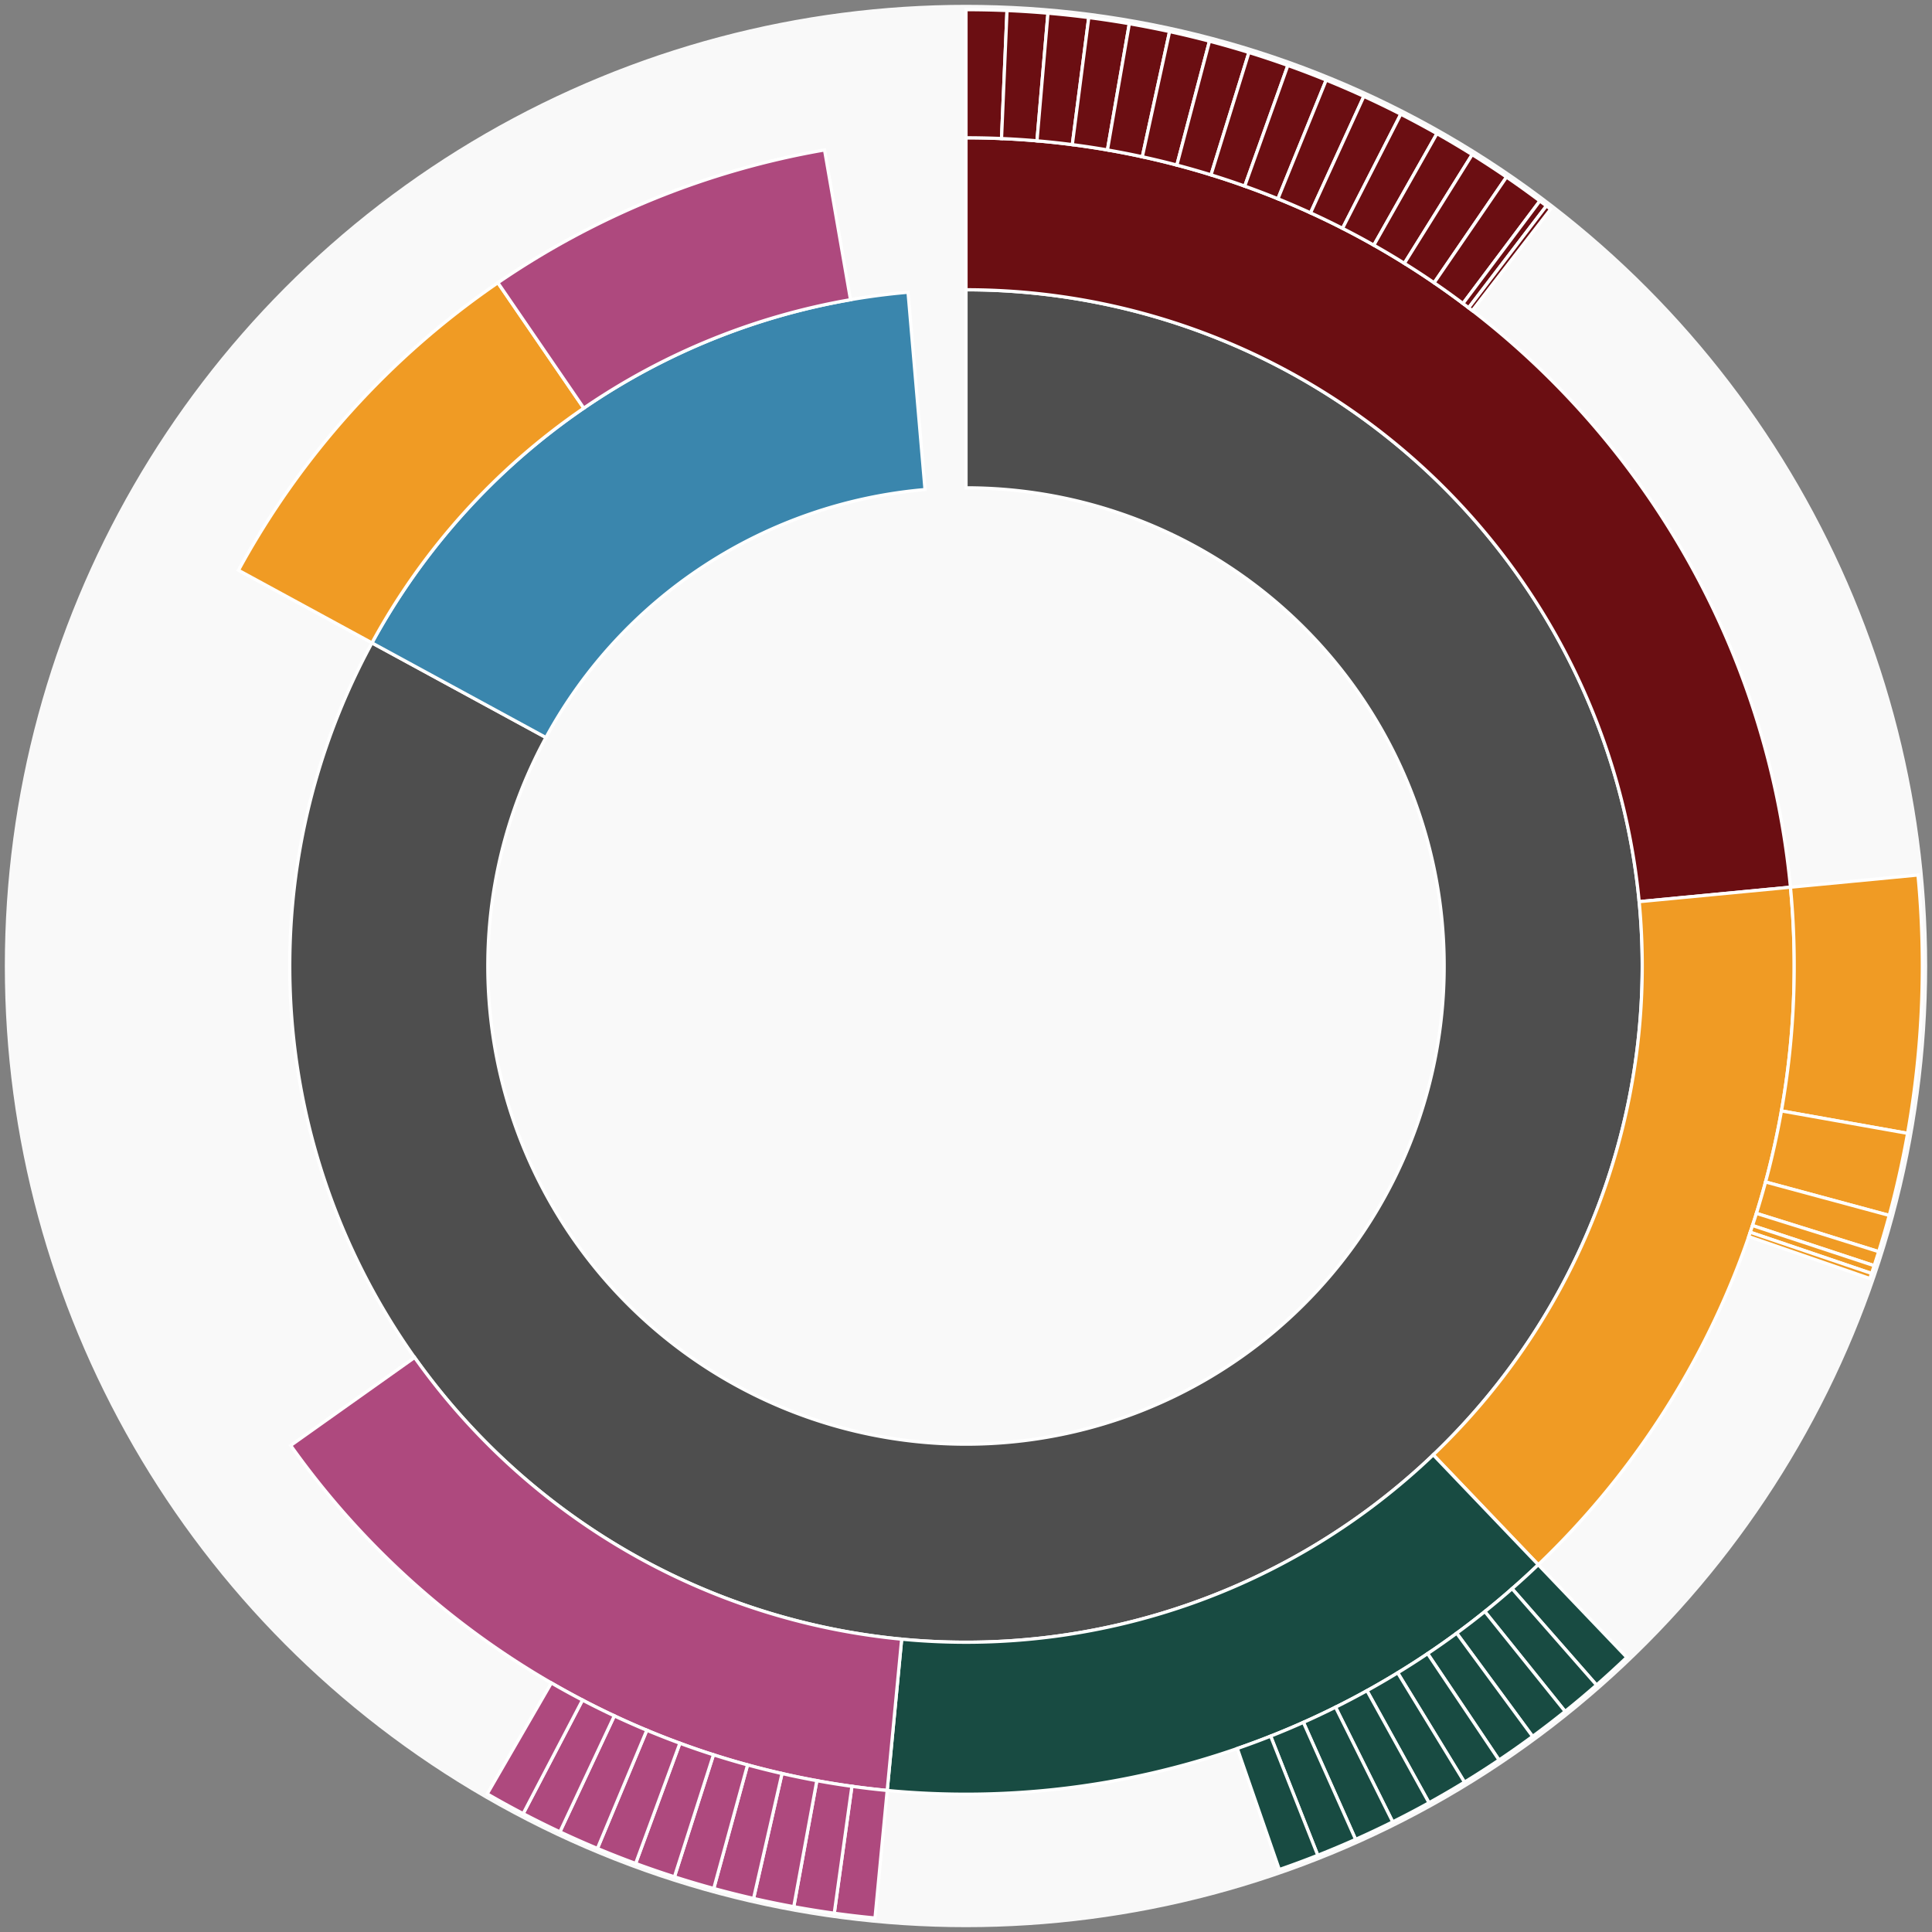 <svg xmlns="http://www.w3.org/2000/svg" width="600" height="600" id="block-7913352"><rect width="100%" height="100%" fill="#808080" stroke="none"/><g id="burst-container" transform="translate(300,300)"><data type="text/json">{"number":7913352,"totalTransactions":26,"totalFunctions":74,"totalFunctionsValue":"0.38952209","totalLogs":12,"totalTokenTransfers":12,"tokens":{"0x21ab6c9fac80c59d401b37cb43f81ea9dde7fe34":"1.4048571e-7","0x174bfa6600bf90c885c7c01c7031389ed1461ab9":"0.47332314","0x89d24a6b4ccb1b6faa2625fe562bdd9a23260359":"3795","0x0000000000085d4780b73119b644ae5ecd22b376":"6.25","0x70f414b2bcc447f8e41a57c357c20e3ad1bb864d":"1190.47"},"totalEther":"10.05210669","totalEtherTxns":11,"newContracts":[],"totalNewContracts":0}</data><circle r="297" style="fill: #f9f9f9; stroke: #f9f9f9; stroke-width: 3; opacity: 1;" id="circle-base"></circle><path display="none" d="M9.093002483669097e-15,-148.5A148.5,148.5,0,1,1,-9.093002483669097e-15,148.5A148.5,148.5,0,1,1,9.093002483669097e-15,-148.5Z" fill-rule="evenodd" id="p-type-root" style="stroke: #fff; opacity: 1;"></path><path d="M1.2859447435097075e-14,-210.011A210.011,210.011,0,1,1,-184.487,-100.344L-130.452,-70.954A148.5,148.5,0,1,0,9.093002483669097e-15,-148.5Z" fill-rule="evenodd" style="fill: #4E4E4E; stroke: #fff; opacity: 1;" id="p-type-data"></path><path d="M-184.487,-100.344A210.011,210.011,0,0,1,-17.999,-209.238L-12.727,-147.954A148.5,148.5,0,0,0,-130.452,-70.954Z" fill-rule="evenodd" style="fill: #3A86AD; stroke: #fff; opacity: 1;" id="p-type-value"></path><path d="M1.5749542295064867e-14,-257.21A257.21,257.21,0,0,1,256.043,-24.472L209.058,-19.981A210.011,210.011,0,0,0,1.2859447435097075e-14,-210.011Z" fill-rule="evenodd" style="fill: #6B0E12; stroke: #fff; opacity: 1;" id="p-type-functions"></path><path d="M256.043,-24.472A257.21,257.21,0,0,1,177.724,185.933L145.111,151.813A210.011,210.011,0,0,0,209.058,-19.981Z" fill-rule="evenodd" style="fill: #F09B24; stroke: #fff; opacity: 1;" id="p-type-ether"></path><path d="M177.724,185.933A257.21,257.21,0,0,1,-24.471,256.043L-19.981,209.058A210.011,210.011,0,0,0,145.111,151.813Z" fill-rule="evenodd" style="fill: #184B42; stroke: #fff; opacity: 1;" id="p-type-logs"></path><path d="M-24.471,256.043A257.21,257.21,0,0,1,-209.726,148.902L-171.24,121.578A210.011,210.011,0,0,0,-19.981,209.058Z" fill-rule="evenodd" style="fill: #AE497E; stroke: #fff; opacity: 1;" id="p-type-tokenTransfers"></path><path d="M-225.95,-122.896A257.21,257.21,0,0,1,-145.376,-212.185L-118.699,-173.249A210.011,210.011,0,0,0,-184.487,-100.344Z" fill-rule="evenodd" style="fill: #F09B24; stroke: #fff; opacity: 1;" id="p-type-ether"></path><path d="M-145.376,-212.185A257.21,257.21,0,0,1,-43.927,-253.431L-35.866,-206.925A210.011,210.011,0,0,0,-118.699,-173.249Z" fill-rule="evenodd" style="fill: #AE497E; stroke: #fff; opacity: 1;" id="p-type-tokenTransfers"></path><path d="M1.8186004967338195e-14,-297A297,297,0,0,1,12.739,-296.727L11.032,-256.973A257.21,257.21,0,0,0,1.5749542295064867e-14,-257.21Z" fill-rule="evenodd" style="fill: #6B0E12; stroke: #fff; opacity: 1;" id="p-type-functions"></path><path d="M12.739,-296.727A297,297,0,0,1,25.455,-295.907L22.044,-256.263A257.21,257.21,0,0,0,11.032,-256.973Z" fill-rule="evenodd" style="fill: #6B0E12; stroke: #fff; opacity: 1;" id="p-type-functions"></path><path d="M25.455,-295.907A297,297,0,0,1,38.124,-294.543L33.016,-255.082A257.21,257.21,0,0,0,22.044,-256.263Z" fill-rule="evenodd" style="fill: #6B0E12; stroke: #fff; opacity: 1;" id="p-type-functions"></path><path d="M38.124,-294.543A297,297,0,0,1,50.722,-292.637L43.927,-253.431A257.21,257.21,0,0,0,33.016,-255.082Z" fill-rule="evenodd" style="fill: #6B0E12; stroke: #fff; opacity: 1;" id="p-type-functions"></path><path d="M50.722,-292.637A297,297,0,0,1,63.227,-290.192L54.757,-251.313A257.21,257.21,0,0,0,43.927,-253.431Z" fill-rule="evenodd" style="fill: #6B0E12; stroke: #fff; opacity: 1;" id="p-type-functions"></path><path d="M63.227,-290.192A297,297,0,0,1,75.616,-287.213L65.486,-248.734A257.21,257.21,0,0,0,54.757,-251.313Z" fill-rule="evenodd" style="fill: #6B0E12; stroke: #fff; opacity: 1;" id="p-type-functions"></path><path d="M75.616,-287.213A297,297,0,0,1,87.866,-283.705L76.094,-245.696A257.21,257.21,0,0,0,65.486,-248.734Z" fill-rule="evenodd" style="fill: #6B0E12; stroke: #fff; opacity: 1;" id="p-type-functions"></path><path d="M87.866,-283.705A297,297,0,0,1,99.954,-279.675L86.563,-242.206A257.21,257.21,0,0,0,76.094,-245.696Z" fill-rule="evenodd" style="fill: #6B0E12; stroke: #fff; opacity: 1;" id="p-type-functions"></path><path d="M99.954,-279.675A297,297,0,0,1,111.858,-275.131L96.872,-238.27A257.21,257.21,0,0,0,86.563,-242.206Z" fill-rule="evenodd" style="fill: #6B0E12; stroke: #fff; opacity: 1;" id="p-type-functions"></path><path d="M111.858,-275.131A297,297,0,0,1,123.556,-270.079L107.003,-233.896A257.21,257.21,0,0,0,96.872,-238.27Z" fill-rule="evenodd" style="fill: #6B0E12; stroke: #fff; opacity: 1;" id="p-type-functions"></path><path d="M123.556,-270.079A297,297,0,0,1,135.027,-264.531L116.937,-229.091A257.21,257.21,0,0,0,107.003,-233.896Z" fill-rule="evenodd" style="fill: #6B0E12; stroke: #fff; opacity: 1;" id="p-type-functions"></path><path d="M135.027,-264.531A297,297,0,0,1,146.249,-258.496L126.655,-223.864A257.21,257.21,0,0,0,116.937,-229.091Z" fill-rule="evenodd" style="fill: #6B0E12; stroke: #fff; opacity: 1;" id="p-type-functions"></path><path d="M146.249,-258.496A297,297,0,0,1,157.202,-251.985L136.141,-218.226A257.21,257.21,0,0,0,126.655,-223.864Z" fill-rule="evenodd" style="fill: #6B0E12; stroke: #fff; opacity: 1;" id="p-type-functions"></path><path d="M157.202,-251.985A297,297,0,0,1,167.866,-245.011L145.376,-212.185A257.21,257.21,0,0,0,136.141,-218.226Z" fill-rule="evenodd" style="fill: #6B0E12; stroke: #fff; opacity: 1;" id="p-type-functions"></path><path d="M167.866,-245.011A297,297,0,0,1,178.22,-237.585L154.343,-205.755A257.21,257.21,0,0,0,145.376,-212.185Z" fill-rule="evenodd" style="fill: #6B0E12; stroke: #fff; opacity: 1;" id="p-type-functions"></path><path d="M178.22,-237.585A297,297,0,0,1,180.25,-236.049L156.101,-204.424A257.21,257.21,0,0,0,154.343,-205.755Z" fill-rule="evenodd" style="fill: #6B0E12; stroke: #fff; opacity: 1;" id="p-type-functions"></path><path d="M180.25,-236.049A297,297,0,0,1,181.564,-235.04L157.239,-203.55A257.21,257.21,0,0,0,156.101,-204.424Z" fill-rule="evenodd" style="fill: #6B0E12; stroke: #fff; opacity: 1;" id="p-type-functions"></path><path d="M295.653,-28.258A297,297,0,0,1,292.418,51.966L253.242,45.004A257.21,257.21,0,0,0,256.043,-24.472Z" fill-rule="evenodd" style="fill: #F09B24; stroke: #fff; opacity: 1;" id="p-type-ether"></path><path d="M292.418,51.966A297,297,0,0,1,286.723,77.452L248.309,67.076A257.21,257.21,0,0,0,253.242,45.004Z" fill-rule="evenodd" style="fill: #F09B24; stroke: #fff; opacity: 1;" id="p-type-ether"></path><path d="M286.723,77.452A297,297,0,0,1,283.443,88.707L245.469,76.822A257.21,257.21,0,0,0,248.309,67.076Z" fill-rule="evenodd" style="fill: #F09B24; stroke: #fff; opacity: 1;" id="p-type-ether"></path><path d="M283.443,88.707A297,297,0,0,1,282.043,93.063L244.256,80.595A257.21,257.21,0,0,0,245.469,76.822Z" fill-rule="evenodd" style="fill: #F09B24; stroke: #fff; opacity: 1;" id="p-type-ether"></path><path d="M282.043,93.063A297,297,0,0,1,281.235,95.477L243.557,82.685A257.21,257.21,0,0,0,244.256,80.595Z" fill-rule="evenodd" style="fill: #F09B24; stroke: #fff; opacity: 1;" id="p-type-ether"></path><path d="M281.235,95.477A297,297,0,0,1,280.698,97.044L243.092,84.043A257.21,257.21,0,0,0,243.557,82.685Z" fill-rule="evenodd" style="fill: #F09B24; stroke: #fff; opacity: 1;" id="p-type-ether"></path><path d="M205.218,214.697A297,297,0,0,1,195.82,223.301L169.585,193.385A257.21,257.21,0,0,0,177.724,185.933Z" fill-rule="evenodd" style="fill: #184B42; stroke: #fff; opacity: 1;" id="p-type-logs"></path><path d="M195.82,223.301A297,297,0,0,1,186.062,231.495L161.134,200.481A257.21,257.21,0,0,0,169.585,193.385Z" fill-rule="evenodd" style="fill: #184B42; stroke: #fff; opacity: 1;" id="p-type-logs"></path><path d="M186.062,231.495A297,297,0,0,1,175.961,239.263L152.387,207.208A257.21,257.21,0,0,0,161.134,200.481Z" fill-rule="evenodd" style="fill: #184B42; stroke: #fff; opacity: 1;" id="p-type-logs"></path><path d="M175.961,239.263A297,297,0,0,1,165.537,246.59L143.359,213.553A257.21,257.21,0,0,0,152.387,207.208Z" fill-rule="evenodd" style="fill: #184B42; stroke: #fff; opacity: 1;" id="p-type-logs"></path><path d="M165.537,246.59A297,297,0,0,1,154.808,253.463L134.067,219.506A257.21,257.21,0,0,0,143.359,213.553Z" fill-rule="evenodd" style="fill: #184B42; stroke: #fff; opacity: 1;" id="p-type-logs"></path><path d="M154.808,253.463A297,297,0,0,1,143.793,259.87L124.529,225.054A257.21,257.21,0,0,0,134.067,219.506Z" fill-rule="evenodd" style="fill: #184B42; stroke: #fff; opacity: 1;" id="p-type-logs"></path><path d="M143.793,259.87A297,297,0,0,1,132.515,265.799L114.761,230.188A257.21,257.21,0,0,0,124.529,225.054Z" fill-rule="evenodd" style="fill: #184B42; stroke: #fff; opacity: 1;" id="p-type-logs"></path><path d="M132.515,265.799A297,297,0,0,1,120.992,271.238L104.782,234.899A257.21,257.21,0,0,0,114.761,230.188Z" fill-rule="evenodd" style="fill: #184B42; stroke: #fff; opacity: 1;" id="p-type-logs"></path><path d="M120.992,271.238A297,297,0,0,1,109.246,276.178L94.61,239.177A257.21,257.21,0,0,0,104.782,234.899Z" fill-rule="evenodd" style="fill: #184B42; stroke: #fff; opacity: 1;" id="p-type-logs"></path><path d="M109.246,276.178A297,297,0,0,1,97.3,280.61L84.264,243.015A257.21,257.21,0,0,0,94.61,239.177Z" fill-rule="evenodd" style="fill: #184B42; stroke: #fff; opacity: 1;" id="p-type-logs"></path><path d="M-28.257,295.653A297,297,0,0,1,-40.912,294.169L-35.431,254.758A257.21,257.21,0,0,0,-24.471,256.043Z" fill-rule="evenodd" style="fill: #AE497E; stroke: #fff; opacity: 1;" id="p-type-tokenTransfers"></path><path d="M-40.912,294.169A297,297,0,0,1,-53.492,292.143L-46.326,253.003A257.21,257.21,0,0,0,-35.431,254.758Z" fill-rule="evenodd" style="fill: #AE497E; stroke: #fff; opacity: 1;" id="p-type-tokenTransfers"></path><path d="M-53.492,292.143A297,297,0,0,1,-65.974,289.58L-57.135,250.783A257.21,257.21,0,0,0,-46.326,253.003Z" fill-rule="evenodd" style="fill: #AE497E; stroke: #fff; opacity: 1;" id="p-type-tokenTransfers"></path><path d="M-65.974,289.58A297,297,0,0,1,-78.334,286.483L-67.839,248.102A257.21,257.21,0,0,0,-57.135,250.783Z" fill-rule="evenodd" style="fill: #AE497E; stroke: #fff; opacity: 1;" id="p-type-tokenTransfers"></path><path d="M-78.334,286.483A297,297,0,0,1,-90.55,282.86L-78.419,244.964A257.21,257.21,0,0,0,-67.839,248.102Z" fill-rule="evenodd" style="fill: #AE497E; stroke: #fff; opacity: 1;" id="p-type-tokenTransfers"></path><path d="M-90.55,282.86A297,297,0,0,1,-102.599,278.716L-88.853,241.375A257.21,257.21,0,0,0,-78.419,244.964Z" fill-rule="evenodd" style="fill: #AE497E; stroke: #fff; opacity: 1;" id="p-type-tokenTransfers"></path><path d="M-102.599,278.716A297,297,0,0,1,-114.46,274.058L-99.125,237.342A257.21,257.21,0,0,0,-88.853,241.375Z" fill-rule="evenodd" style="fill: #AE497E; stroke: #fff; opacity: 1;" id="p-type-tokenTransfers"></path><path d="M-114.46,274.058A297,297,0,0,1,-126.109,268.897L-109.214,232.871A257.21,257.21,0,0,0,-99.125,237.342Z" fill-rule="evenodd" style="fill: #AE497E; stroke: #fff; opacity: 1;" id="p-type-tokenTransfers"></path><path d="M-126.109,268.897A297,297,0,0,1,-137.527,263.24L-119.102,227.973A257.21,257.21,0,0,0,-109.214,232.871Z" fill-rule="evenodd" style="fill: #AE497E; stroke: #fff; opacity: 1;" id="p-type-tokenTransfers"></path><path d="M-137.527,263.24A297,297,0,0,1,-148.691,257.099L-128.771,222.654A257.21,257.21,0,0,0,-119.102,227.973Z" fill-rule="evenodd" style="fill: #AE497E; stroke: #fff; opacity: 1;" id="p-type-tokenTransfers"></path></g></svg>